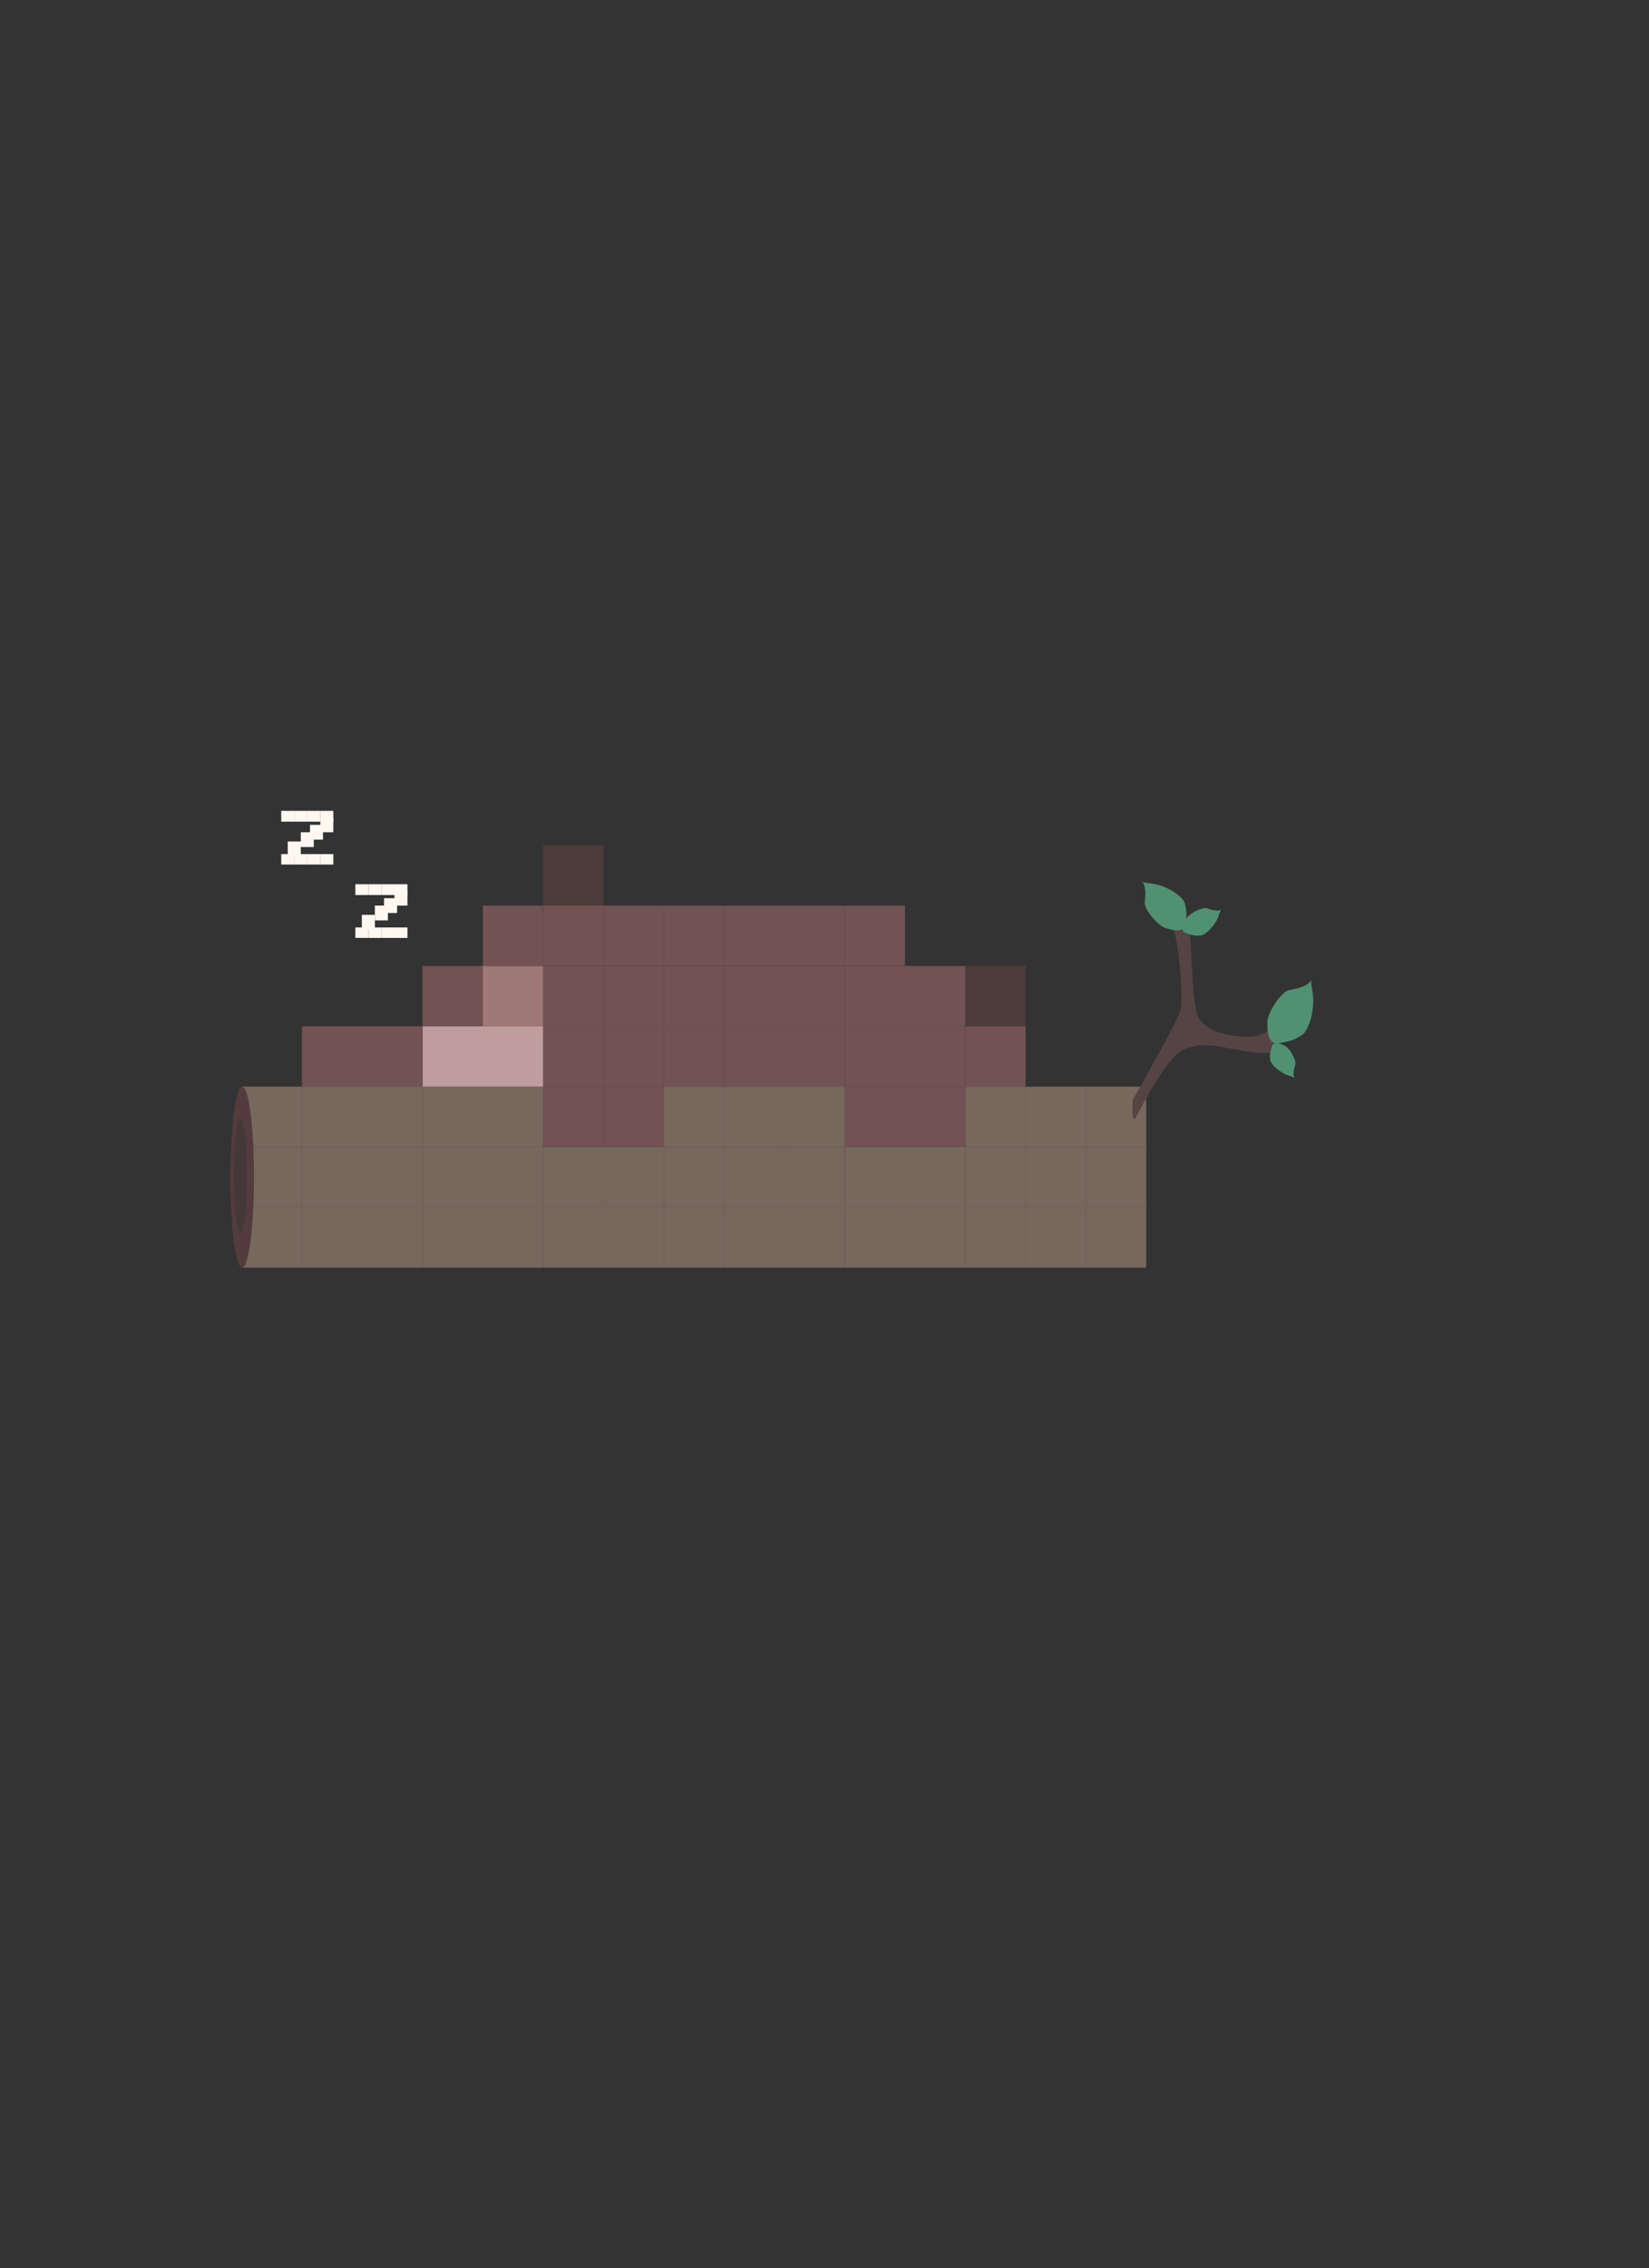 <?xml version="1.0" encoding="UTF-8"?>
<svg id="Layer_1" data-name="Layer 1" xmlns="http://www.w3.org/2000/svg" viewBox="0 0 1051.71 1445.55">
  <rect x="0" y="0" width="1051.71" height="1445.55" fill="#333333" stroke="none"/>
  <defs>
    <style>
      .cls-1 {
        fill: #4c3b3b;
      }

      .cls-2 {
        fill: #443838;
      }

      .cls-3 {
        fill: #fff7f0;
      }

      .cls-4 {
        fill: #77685e;
      }

      .cls-5 {
        fill: #725252;
      }

      .cls-6 {
        fill: #543c3c;
      }

      .cls-7 {
        fill: #a07878;
      }

      .cls-8 {
        fill: #564444;
      }

      .cls-9 {
        fill: #509171;
      }

      .cls-10 {
        fill: #bf9d9d;
      }
    </style>
  </defs>
  <g>
    <rect class="cls-4" x="692.56" y="769.48" width="38.46" height="38.46"/>
    <rect class="cls-4" x="692.56" y="731.02" width="38.46" height="38.46"/>
    <rect class="cls-4" x="692.56" y="692.56" width="38.46" height="38.46"/>
    <rect class="cls-4" x="654.1" y="769.48" width="38.46" height="38.46"/>
    <rect class="cls-4" x="654.1" y="731.02" width="38.46" height="38.46"/>
    <rect class="cls-4" x="654.1" y="692.56" width="38.46" height="38.46"/>
    <rect class="cls-4" x="615.63" y="769.48" width="38.47" height="38.46"/>
    <rect class="cls-4" x="615.63" y="731.02" width="38.47" height="38.46"/>
    <rect class="cls-4" x="615.63" y="692.56" width="38.47" height="38.46"/>
    <rect class="cls-5" x="615.63" y="654.1" width="38.47" height="38.46"/>
    <rect class="cls-1" x="615.63" y="615.63" width="38.47" height="38.47"/>
    <rect class="cls-4" x="577.17" y="769.48" width="38.46" height="38.46"/>
    <rect class="cls-4" x="577.17" y="731.02" width="38.46" height="38.46"/>
    <rect class="cls-5" x="577.17" y="692.56" width="38.46" height="38.46"/>
    <rect class="cls-5" x="577.17" y="654.1" width="38.46" height="38.46"/>
    <rect class="cls-5" x="577.17" y="615.63" width="38.46" height="38.47"/>
    <rect class="cls-4" x="538.71" y="769.48" width="38.46" height="38.46"/>
    <rect class="cls-4" x="538.71" y="731.02" width="38.46" height="38.46"/>
    <rect class="cls-5" x="538.71" y="692.56" width="38.46" height="38.46"/>
    <rect class="cls-5" x="538.71" y="654.1" width="38.46" height="38.46"/>
    <rect class="cls-5" x="538.71" y="615.63" width="38.46" height="38.47"/>
    <rect class="cls-5" x="538.71" y="577.17" width="38.46" height="38.46"/>
    <rect class="cls-4" x="500.25" y="769.48" width="38.46" height="38.46"/>
    <rect class="cls-4" x="500.25" y="731.02" width="38.46" height="38.46"/>
    <rect class="cls-4" x="500.25" y="692.56" width="38.46" height="38.46"/>
    <rect class="cls-5" x="500.25" y="654.1" width="38.46" height="38.46"/>
    <rect class="cls-5" x="500.25" y="615.63" width="38.46" height="38.47"/>
    <rect class="cls-5" x="500.25" y="577.17" width="38.46" height="38.46"/>
    <rect class="cls-4" x="461.79" y="769.48" width="38.46" height="38.46"/>
    <rect class="cls-4" x="461.79" y="731.02" width="38.46" height="38.46"/>
    <rect class="cls-4" x="461.79" y="692.56" width="38.46" height="38.46"/>
    <rect class="cls-5" x="461.79" y="654.1" width="38.46" height="38.46"/>
    <rect class="cls-5" x="461.79" y="615.63" width="38.46" height="38.47"/>
    <rect class="cls-5" x="461.79" y="577.17" width="38.46" height="38.46"/>
    <rect class="cls-4" x="423.33" y="769.48" width="38.46" height="38.46"/>
    <rect class="cls-4" x="423.33" y="731.02" width="38.46" height="38.46"/>
    <rect class="cls-4" x="423.33" y="692.56" width="38.46" height="38.46"/>
    <rect class="cls-5" x="423.33" y="654.1" width="38.46" height="38.46"/>
    <rect class="cls-5" x="423.33" y="615.63" width="38.46" height="38.47"/>
    <rect class="cls-5" x="423.33" y="577.17" width="38.46" height="38.46"/>
    <rect class="cls-4" x="384.87" y="769.48" width="38.46" height="38.46"/>
    <rect class="cls-4" x="384.87" y="731.02" width="38.46" height="38.46"/>
    <rect class="cls-5" x="384.87" y="692.56" width="38.46" height="38.46"/>
    <rect class="cls-5" x="384.87" y="654.1" width="38.46" height="38.46"/>
    <rect class="cls-5" x="384.87" y="615.63" width="38.46" height="38.47"/>
    <rect class="cls-5" x="384.87" y="577.17" width="38.46" height="38.46"/>
    <rect class="cls-4" x="346.4" y="769.48" width="38.47" height="38.46"/>
    <rect class="cls-4" x="346.4" y="731.02" width="38.47" height="38.46"/>
    <rect class="cls-5" x="346.4" y="692.56" width="38.47" height="38.46"/>
    <rect class="cls-5" x="346.4" y="654.1" width="38.47" height="38.46"/>
    <rect class="cls-5" x="346.4" y="615.63" width="38.47" height="38.47"/>
    <rect class="cls-5" x="346.4" y="577.17" width="38.47" height="38.46"/>
    <rect class="cls-1" x="346.4" y="538.71" width="38.47" height="38.46"/>
    <rect class="cls-4" x="307.94" y="769.48" width="38.46" height="38.46"/>
    <rect class="cls-4" x="307.94" y="731.02" width="38.46" height="38.46"/>
    <rect class="cls-4" x="307.94" y="692.56" width="38.46" height="38.46"/>
    <rect class="cls-10" x="307.94" y="654.1" width="38.46" height="38.46"/>
    <rect class="cls-7" x="307.94" y="615.63" width="38.46" height="38.47"/>
    <rect class="cls-5" x="307.94" y="577.17" width="38.46" height="38.46"/>
    <rect class="cls-4" x="269.48" y="769.48" width="38.46" height="38.46"/>
    <rect class="cls-4" x="269.48" y="731.02" width="38.46" height="38.46"/>
    <rect class="cls-4" x="269.48" y="692.56" width="38.46" height="38.46"/>
    <rect class="cls-10" x="269.48" y="654.1" width="38.46" height="38.46"/>
    <rect class="cls-5" x="269.48" y="615.63" width="38.46" height="38.47"/>
    <rect class="cls-4" x="192.56" y="769.48" width="76.92" height="38.46"/>
    <rect class="cls-4" x="192.56" y="731.02" width="76.92" height="38.46"/>
    <rect class="cls-4" x="192.56" y="692.56" width="76.92" height="38.46"/>
    <rect class="cls-5" x="192.56" y="654.1" width="76.92" height="38.46"/>
    <rect class="cls-4" x="154.1" y="769.48" width="38.46" height="38.46"/>
    <rect class="cls-4" x="154.1" y="731.02" width="38.46" height="38.46"/>
    <rect class="cls-4" x="154.1" y="692.56" width="38.46" height="38.46"/>
  </g>
  <ellipse class="cls-6" cx="154.47" cy="750.25" rx="7.53" ry="57.69"/>
  <ellipse class="cls-2" cx="153.35" cy="749.55" rx="4.19" ry="36.44"/>
  <path class="cls-8" d="M722.42,700.89s27.05-46.95,30.21-56.24-2.34-52.43-4.67-53.22,9.8,1.16,10.74,1.92,1.34,40.42,4.39,51.88c3.05,11.46,17.98,14.81,31.63,15.55,13.65.74,20.62-10.79,19.55-6.38s-1.35,7.79-1.26,13.91-23.67.63-31.08-.59c-7.4-1.22-17.92-3.5-27.97,1.77s-25.19,34.43-29.01,41.82-2.53-10.42-2.53-10.42Z"/>
  <path class="cls-9" d="M808.39,653.08c-1.23-6.51,8.68-20.89,13.53-21.98s7.48-1.25,11.81-3.79c4.33-2.54,1.18-6.74,3.26,4.23,2.08,10.96-1.97,25.21-6.78,28.25-4.81,3.04-7.29,3.89-14.94,5.09-7.65,1.2-6.88-11.79-6.88-11.79Z"/>
  <path class="cls-9" d="M818.81,666.23c3.49,1.03,8.05,9.46,7.37,12.1s-1.26,3.97-1.1,6.72c.16,2.75,3,2.26-2.88.54s-11.83-7.26-12.12-10.37c-.29-3.11-.08-4.54,1.24-8.57,1.32-4.04,7.49-.42,7.49-.42Z"/>
  <path class="cls-9" d="M744.69,591.84c-5.63-.62-14.93-12.31-14.61-16.55.32-4.24.84-6.43-.16-10.61-1-4.18-5.22-2.64,4.27-1.61,9.49,1.03,20.13,7.9,21.42,12.59s1.37,6.94.44,13.49c-.92,6.56-11.37,2.69-11.37,2.69Z"/>
  <path class="cls-9" d="M756.03,586.38c1.27-3.76,10.66-8.37,13.51-7.51,2.85.85,4.28,1.54,7.28,1.48,3.01-.06,2.59-3.17.46,3.16-2.13,6.34-8.42,12.59-11.83,12.77-3.4.18-4.95-.11-9.3-1.72s-.14-8.18-.14-8.18Z"/>
  <g>
    <rect class="cls-3" x="243.25" y="591.1" width="8.31" height="6.66"/>
    <rect class="cls-3" x="251.55" y="591.1" width="8.31" height="6.66"/>
    <rect class="cls-3" x="234.94" y="591.1" width="8.31" height="6.66"/>
    <rect class="cls-3" x="226.63" y="591.1" width="8.31" height="6.66"/>
    <rect class="cls-3" x="230.79" y="583.05" width="8.31" height="9.43"/>
    <rect class="cls-3" x="239.09" y="577.17" width="8.31" height="9.43"/>
    <rect class="cls-3" x="244.95" y="572.46" width="8.31" height="9.43"/>
    <rect class="cls-3" x="251.55" y="567.74" width="8.31" height="9.43"/>
    <rect class="cls-3" x="251.55" y="563.54" width="8.31" height="6.89"/>
    <rect class="cls-3" x="243.25" y="563.54" width="8.31" height="6.89"/>
    <rect class="cls-3" x="234.94" y="563.54" width="8.31" height="6.89"/>
    <rect class="cls-3" x="226.63" y="563.54" width="8.31" height="6.89"/>
  </g>
  <g>
    <rect class="cls-3" x="195.99" y="544.34" width="8.31" height="6.66"/>
    <rect class="cls-3" x="204.29" y="544.34" width="8.31" height="6.66"/>
    <rect class="cls-3" x="187.68" y="544.34" width="8.31" height="6.66"/>
    <rect class="cls-3" x="179.37" y="544.34" width="8.31" height="6.66"/>
    <rect class="cls-3" x="183.53" y="536.29" width="8.31" height="9.43"/>
    <rect class="cls-3" x="191.83" y="530.42" width="8.31" height="9.43"/>
    <rect class="cls-3" x="197.69" y="525.7" width="8.31" height="9.43"/>
    <rect class="cls-3" x="204.29" y="520.98" width="8.31" height="9.43"/>
    <rect class="cls-3" x="204.29" y="516.78" width="8.31" height="6.89"/>
    <rect class="cls-3" x="195.99" y="516.78" width="8.31" height="6.89"/>
    <rect class="cls-3" x="187.68" y="516.78" width="8.31" height="6.89"/>
    <rect class="cls-3" x="179.37" y="516.78" width="8.31" height="6.89"/>
  </g>
</svg>